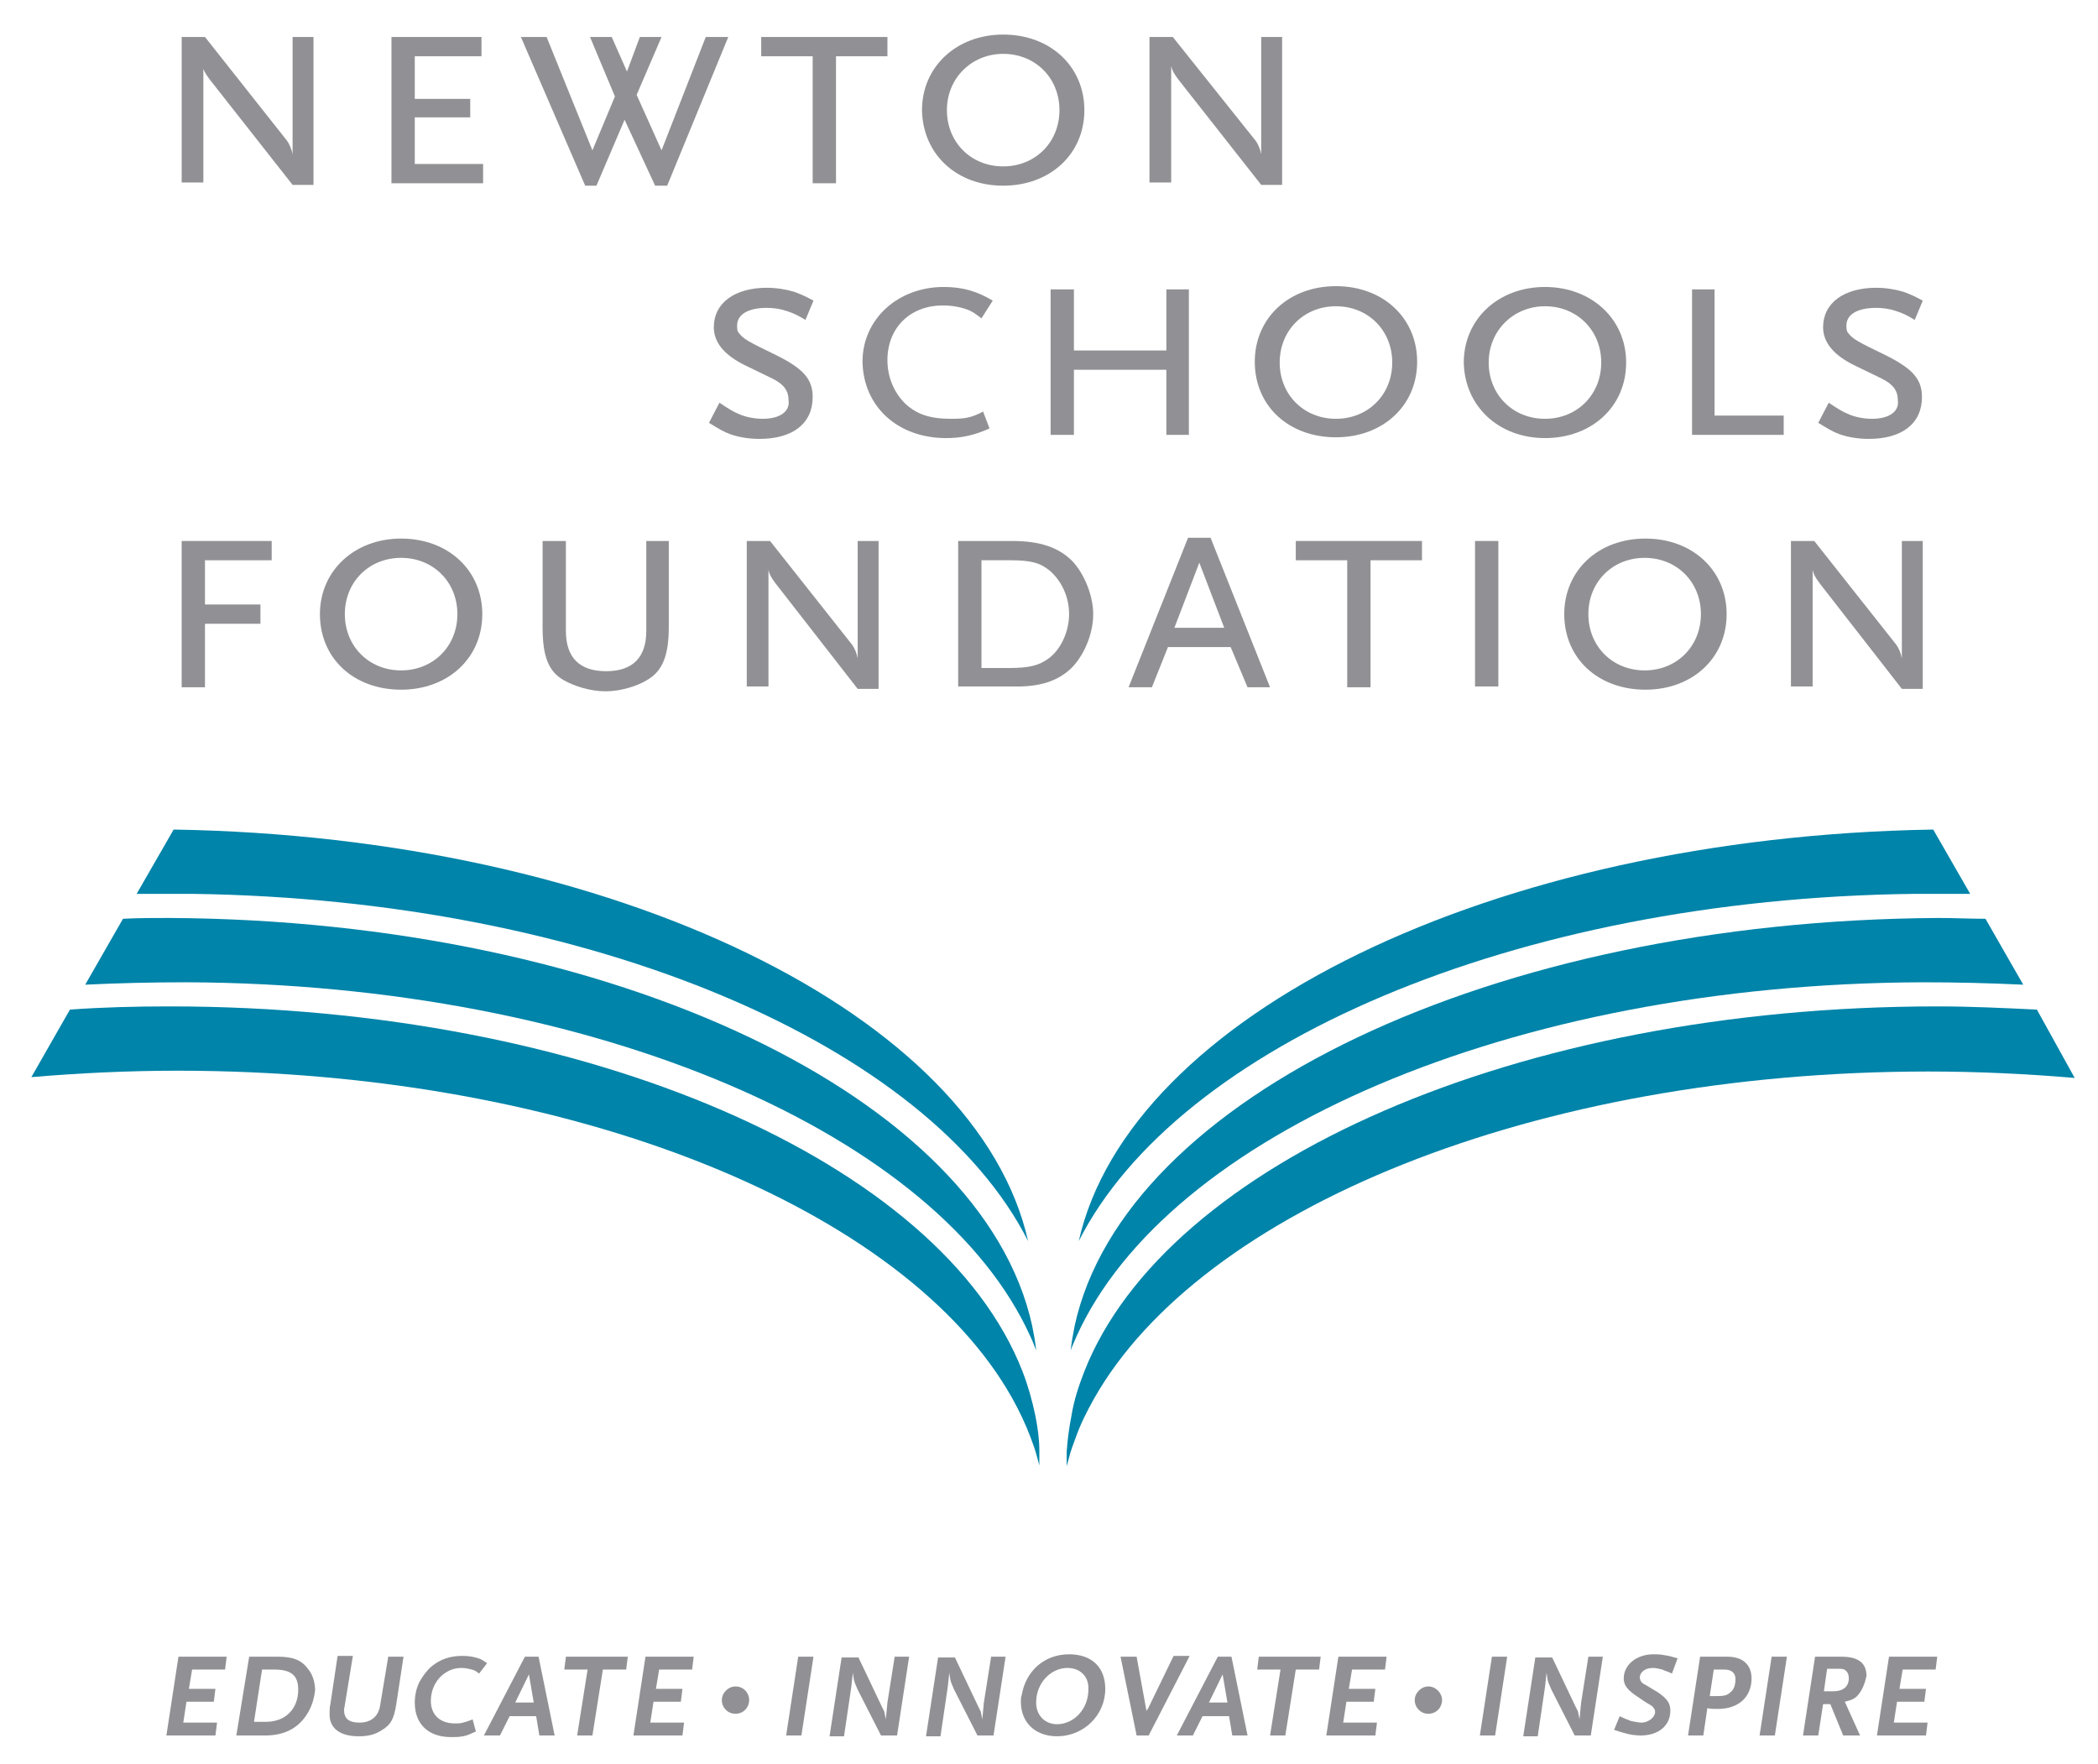 <?xml version="1.0" encoding="utf-8"?>
<!-- Generator: Adobe Illustrator 16.0.0, SVG Export Plug-In . SVG Version: 6.00 Build 0)  -->
<!DOCTYPE svg PUBLIC "-//W3C//DTD SVG 1.1//EN" "http://www.w3.org/Graphics/SVG/1.1/DTD/svg11.dtd">
<svg version="1.1" id="Layer_1" xmlns="http://www.w3.org/2000/svg" xmlns:xlink="http://www.w3.org/1999/xlink" x="0px" y="0px"
	 width="261px" height="219.5px" viewBox="0 0 261 219.5" style="enable-background:new 0 0 261 219.5;" xml:space="preserve">
<style type="text/css">
<![CDATA[
	.st0{fill:#919195;}
	.st1{fill:none;}
	.st2{fill:#0084A9;}
]]>
</style>
<g>
	<polygon class="st1" points="152.3,78.1 149.2,69.9 146.1,78.1 	"/>
	<path class="st1" d="M166.2,52.1c4,0,7-3,7-7s-3-7-7-7s-7,3-7,7S162.2,52.1,166.2,52.1z"/>
	<path class="st1" d="M204.6,83.4c4,0,7-3,7-7s-3-7-7-7s-7,3-7,7S200.6,83.4,204.6,83.4z"/>
	<path class="st1" d="M124.8,20.7c4,0,7-3,7-7c0-4-3-7-7-7c-4,0-7,3-7,7C117.8,17.7,120.9,20.7,124.8,20.7z"/>
	<path class="st1" d="M192.2,52.1c4,0,7-3,7-7s-3-7-7-7c-4,0-7,3-7,7S188.3,52.1,192.2,52.1z"/>
	<path class="st1" d="M49.9,83.4c4,0,7-3,7-7s-3-7-7-7s-7,3-7,7S45.9,83.4,49.9,83.4z"/>
	<path class="st1" d="M133,76.4c0-2.1-0.9-4.1-2.4-5.4c-1.1-0.9-2.3-1.3-4.9-1.3h-3.6v13.4h3.3c2.6,0,3.9-0.3,5.1-1.3
		C132,80.6,133,78.4,133,76.4z"/>
	<path class="st2" d="M134.2,154.4c12.3-24.3,54-42.6,103.9-43.2c2.3,0,4.7,0,7,0l-4.6-8C185.5,104.1,140.5,126.4,134.2,154.4z"/>
	<path class="st2" d="M133.7,164.9c-0.2,1-0.4,2.1-0.5,3.1c0.2-0.6,0.5-1.2,0.7-1.7c11.3-25.1,54-43.9,105.2-44.1
		c4.2,0,8.4,0.1,12.6,0.3l-4.7-8.2c-1.9,0-3.9-0.1-5.8-0.1C185.5,114.5,139.9,136.6,133.7,164.9z"/>
	<path class="st2" d="M253.4,125.6c-4.1-0.2-8.2-0.4-12.4-0.4c-52.3,0-95.9,19.5-106.1,45.4c-0.7,1.8-1.3,3.6-1.6,5.5
		c-0.3,1.5-0.5,3-0.6,4.5c0,0.5,0,1,0,1.6c0,0.1,0,0.1,0,0.2c0.1-0.4,0.2-0.7,0.3-1.1c0.2-0.8,0.5-1.6,0.8-2.4
		c0.6-1.7,1.4-3.3,2.3-4.9c13.3-23.5,54.7-40.7,103.8-40.7c6.2,0,12.3,0.3,18.2,0.8L253.4,125.6z"/>
	<path class="st2" d="M24,111.2c49.9,0.7,91.6,18.9,103.9,43.2c-6.3-28.1-51.3-50.3-106.3-51.2l-4.6,8
		C19.3,111.2,21.6,111.2,24,111.2z"/>
	<path class="st2" d="M128.2,166.3c0.3,0.6,0.5,1.2,0.7,1.7c-0.1-1.1-0.3-2.1-0.5-3.1c-6.2-28.3-51.8-50.4-107.3-50.7
		c-2,0-3.9,0-5.8,0.1l-4.7,8.2c4.1-0.2,8.3-0.3,12.6-0.3C74.2,122.4,116.9,141.2,128.2,166.3z"/>
	<path class="st2" d="M128.8,176.1c-0.4-1.9-0.9-3.7-1.6-5.5c-10.1-25.9-53.8-45.4-106.1-45.4c-4.2,0-8.3,0.1-12.4,0.4l-4.8,8.4
		c5.9-0.5,12-0.8,18.2-0.8c49.1,0,90.6,17.2,103.8,40.7c0.9,1.6,1.7,3.3,2.3,4.9c0.3,0.8,0.6,1.6,0.8,2.4c0.1,0.4,0.2,0.7,0.3,1.1
		c0-0.1,0-0.1,0-0.2c0-0.5,0-1,0-1.6C129.3,179.1,129.1,177.6,128.8,176.1z"/>
	<path class="st0" d="M133.4,83c1.6-1.7,2.6-4.3,2.6-6.6c0-2.3-1.1-5-2.6-6.6c-1.7-1.7-4-2.5-7.5-2.5h-6.7v18.1h6.7
		C129.4,85.5,131.7,84.7,133.4,83z M122.1,83.1V69.7h3.6c2.5,0,3.7,0.3,4.9,1.3c1.5,1.3,2.4,3.3,2.4,5.4c0,2-0.9,4.2-2.4,5.4
		c-1.3,1-2.5,1.3-5.1,1.3H122.1z"/>
	<path class="st0" d="M194.6,76.4c0,5.5,4.2,9.4,10.1,9.4c5.8,0,10.1-3.9,10.1-9.4c0-5.4-4.2-9.4-10.1-9.4
		C198.8,67,194.6,71,194.6,76.4z M204.6,69.4c4,0,7,3,7,7s-3,7-7,7s-7-3-7-7S200.6,69.4,204.6,69.4z"/>
	<polygon class="st0" points="161.2,69.7 167.6,69.7 167.6,85.5 170.5,85.5 170.5,69.7 176.9,69.7 176.9,67.3 161.2,67.3 	"/>
	<polygon class="st0" points="25.5,77.6 32.4,77.6 32.4,75.2 25.5,75.2 25.5,69.7 33.8,69.7 33.8,67.3 22.6,67.3 22.6,85.5 
		25.5,85.5 	"/>
	<path class="st0" d="M140.4,85.5h2.9l2-5h7.8l2.1,5h2.8l-7.4-18.6h-2.8L140.4,85.5z M152.3,78.1h-6.2l3.1-8.1L152.3,78.1z"/>
	<path class="st0" d="M225.5,70.9c0.1,0.5,0.3,0.9,0.9,1.7l10.2,13.1h2.6V67.3h-2.6v14.6c-0.1-0.6-0.4-1.3-0.7-1.7l-10.2-12.9h-2.9
		v18.1h2.7V70.9z"/>
	<path class="st0" d="M67.5,67.3v10.7c0,3.6,0.7,5.5,2.6,6.6c1.4,0.8,3.4,1.4,5.2,1.4h0.1c1.7,0,3.8-0.6,5.1-1.4
		c1.9-1.1,2.7-3,2.7-6.6V67.3h-2.8v11.2c0,3.3-1.7,5-5,5s-5-1.7-5-5V67.3H67.5z"/>
	<path class="st0" d="M95.6,70.9c0.1,0.5,0.3,0.9,0.9,1.7l10.2,13.1h2.6V67.3h-2.6v14.6c-0.1-0.6-0.4-1.3-0.7-1.7L95.8,67.3h-2.9
		v18.1h2.7V70.9z"/>
	<path class="st0" d="M49.9,85.8c5.8,0,10.1-3.9,10.1-9.4c0-5.4-4.2-9.4-10.1-9.4c-5.8,0-10.1,4-10.1,9.4
		C39.8,81.9,44,85.8,49.9,85.8z M49.9,69.4c4,0,7,3,7,7s-3,7-7,7s-7-3-7-7S45.9,69.4,49.9,69.4z"/>
	<rect x="183.5" y="67.3" class="st0" width="2.9" height="18.1"/>
	<polygon class="st0" points="221.9,51.7 213.3,51.7 213.3,36 210.5,36 210.5,54.1 221.9,54.1 	"/>
	<path class="st0" d="M117.7,54.5c1.8,0,3.4-0.3,5.4-1.2l-0.8-2.1c-1.5,0.8-2.3,0.9-4,0.9c-2.7,0-4.3-0.6-5.7-1.9
		c-1.4-1.4-2.2-3.3-2.2-5.4c0-4,2.8-6.8,6.9-6.8c1.1,0,2.2,0.2,3,0.5c0.6,0.2,1,0.5,1.8,1.1l1.4-2.2c-2-1.2-3.8-1.7-6.1-1.7
		c-5.7,0-10.1,4-10.1,9.3C107.4,50.6,111.7,54.5,117.7,54.5z"/>
	<path class="st0" d="M156.1,45c0,5.5,4.2,9.4,10.1,9.4c5.8,0,10.1-3.9,10.1-9.4c0-5.4-4.2-9.4-10.1-9.4
		C160.3,35.6,156.1,39.6,156.1,45z M166.2,38.1c4,0,7,3,7,7s-3,7-7,7s-7-3-7-7S162.2,38.1,166.2,38.1z"/>
	<path class="st0" d="M192.2,54.5c5.8,0,10.1-3.9,10.1-9.4c0-5.4-4.3-9.4-10.1-9.4c-5.8,0-10.1,4-10.1,9.4
		C182.2,50.5,186.4,54.5,192.2,54.5z M192.2,38.1c4,0,7,3,7,7s-3,7-7,7c-4,0-7-3-7-7S188.3,38.1,192.2,38.1z"/>
	<path class="st0" d="M94.9,52.1c-1,0-2.1-0.2-3-0.6c-0.7-0.3-1.2-0.6-2.4-1.4l-1.3,2.5c1.3,0.8,1.8,1.1,2.6,1.4
		c1.1,0.4,2.4,0.6,3.7,0.6c4.1,0,6.6-1.9,6.6-5.2c0-2.2-1.1-3.5-4.5-5.2c-3.5-1.7-4.1-2-4.7-2.8c-0.2-0.2-0.2-0.6-0.2-0.9
		c0-1.4,1.4-2.2,3.7-2.2c0.8,0,1.6,0.1,2.5,0.4c0.9,0.3,1.3,0.5,2.3,1.1l1-2.4c-1.1-0.6-1.6-0.8-2.4-1.1c-1-0.3-2.2-0.5-3.4-0.5
		c-4,0-6.6,1.9-6.6,4.9c0,1.9,1.3,3.5,4,4.8l3.3,1.6c1.4,0.7,2,1.5,2,2.7C98.3,51.2,97,52.1,94.9,52.1z"/>
	<polygon class="st0" points="130.7,36 130.7,54.1 133.6,54.1 133.6,46 145.1,46 145.1,54.1 147.9,54.1 147.9,36 145.1,36 
		145.1,43.6 133.6,43.6 133.6,36 	"/>
	<path class="st0" d="M232.9,52.1c-1,0-2.1-0.2-3-0.6c-0.7-0.3-1.2-0.6-2.4-1.4l-1.3,2.5c1.3,0.8,1.8,1.1,2.6,1.4
		c1.1,0.4,2.4,0.6,3.7,0.6c4.1,0,6.6-1.9,6.6-5.2c0-2.2-1.1-3.5-4.5-5.2c-3.5-1.7-4.1-2-4.7-2.8c-0.2-0.2-0.2-0.6-0.2-0.9
		c0-1.4,1.4-2.2,3.7-2.2c0.8,0,1.6,0.1,2.5,0.4c0.9,0.3,1.3,0.5,2.3,1.1l1-2.4c-1.1-0.6-1.6-0.8-2.4-1.1c-1-0.3-2.2-0.5-3.4-0.5
		c-4,0-6.6,1.9-6.6,4.9c0,1.9,1.3,3.5,4,4.8l3.3,1.6c1.4,0.7,2,1.5,2,2.7C236.3,51.2,235,52.1,232.9,52.1z"/>
	<path class="st0" d="M25.2,8.2c0.1,0.5,0.3,0.9,0.9,1.7L36.4,23H39V4.6h-2.6v14.6c-0.1-0.6-0.4-1.3-0.7-1.7L25.5,4.6h-2.9v18.1h2.7
		V8.2z"/>
	<path class="st0" d="M124.8,23.1c5.8,0,10.1-3.9,10.1-9.4c0-5.4-4.2-9.4-10.1-9.4c-5.8,0-10.1,4-10.1,9.4
		C114.8,19.2,119,23.1,124.8,23.1z M124.8,6.7c4,0,7,3,7,7c0,4-3,7-7,7c-4,0-7-3-7-7C117.8,9.7,120.9,6.7,124.8,6.7z"/>
	<polygon class="st0" points="60.1,20.4 51.6,20.4 51.6,14.6 58.5,14.6 58.5,12.3 51.6,12.3 51.6,7 59.9,7 59.9,4.6 48.7,4.6 
		48.7,22.8 60.1,22.8 	"/>
	<path class="st0" d="M145.7,8.2c0.1,0.5,0.3,0.9,0.9,1.7L156.9,23h2.6V4.6h-2.6v14.6c-0.1-0.6-0.4-1.3-0.7-1.7L145.9,4.6h-2.9v18.1
		h2.7V8.2z"/>
	<polygon class="st0" points="74.2,23.1 77.7,14.9 81.5,23.1 83,23.1 90.6,4.6 87.8,4.6 82.3,18.7 79.2,11.8 82.3,4.6 79.6,4.6 
		78,8.9 76.1,4.6 73.4,4.6 76.5,12 73.7,18.7 68,4.6 64.8,4.6 72.8,23.1 	"/>
	<polygon class="st0" points="101.1,22.8 104,22.8 104,7 110.4,7 110.4,4.6 94.7,4.6 94.7,7 101.1,7 	"/>
</g>
<g>
	<path class="st0" d="M28,207.7h-4.1l-0.4,2.4h3.3l-0.2,1.6h-3.4l-0.4,2.6h4.2l-0.2,1.6h-6.1l1.5-9.8h6L28,207.7z"/>
	<path class="st0" d="M38.4,212.9c-1.1,2-2.9,3-5.4,3h-3.6l1.6-9.8h3.6c1.8,0,2.9,0.4,3.7,1.5c0.6,0.7,0.9,1.7,0.9,2.7
		C39.1,211.1,38.9,212,38.4,212.9z M34.1,207.7h-1.5l-1,6.5h1.5c2.4,0,4-1.6,4-4C37.1,208.4,36.2,207.7,34.1,207.7z"/>
	<path class="st0" d="M49.3,212c-0.3,1.9-0.7,2.6-1.9,3.3c-0.8,0.5-1.6,0.7-2.8,0.7c-2.3,0-3.6-1-3.6-2.7c0-0.4,0-0.9,0.1-1.3l0.9-6
		h1.9l-1,6.1c0,0.2-0.1,0.4-0.1,0.6c0,1.1,0.6,1.6,1.9,1.6c1.5,0,2.4-0.8,2.6-2.2l1-6h1.9L49.3,212z"/>
	<path class="st0" d="M59.6,208.2c-0.4-0.3-0.5-0.4-0.9-0.5c-0.4-0.1-0.8-0.2-1.3-0.2c-2.1,0-3.8,1.8-3.8,4.1c0,1.7,1.1,2.8,3,2.8
		c0.3,0,0.7,0,1-0.1c0.4-0.1,0.7-0.2,1.2-0.4l0.4,1.5c-0.7,0.3-1,0.5-1.6,0.6c-0.5,0.1-1,0.1-1.5,0.1c-2.8,0-4.5-1.6-4.5-4.3
		c0-0.9,0.2-1.8,0.6-2.6c0.4-0.7,0.9-1.4,1.5-1.9c1.1-0.9,2.3-1.3,3.8-1.3c0.8,0,1.4,0.1,2,0.3c0.4,0.1,0.6,0.3,1.1,0.6L59.6,208.2z
		"/>
	<path class="st0" d="M67.1,215.9l-0.4-2.4h-3.3l-1.2,2.4h-2l5.1-9.8H67l2,9.8H67.1z M65.8,208.3l-1.7,3.5h2.3L65.8,208.3z"/>
	<path class="st0" d="M77.9,207.7H75l-1.3,8.2h-1.9l1.3-8.2h-2.9l0.2-1.6h7.7L77.9,207.7z"/>
	<path class="st0" d="M86.1,207.7H82l-0.4,2.4h3.3l-0.2,1.6h-3.4l-0.4,2.6h4.2l-0.2,1.6h-6.1l1.5-9.8h6L86.1,207.7z"/>
	<path class="st0" d="M91.5,213.2c-1,0-1.7-0.8-1.7-1.7s0.8-1.7,1.7-1.7c1,0,1.7,0.8,1.7,1.7S92.5,213.2,91.5,213.2z"/>
	<path class="st0" d="M99.7,215.9h-1.9l1.5-9.8h1.9L99.7,215.9z"/>
	<path class="st0" d="M111.6,215.9h-2l-2.9-5.7c-0.1-0.2-0.2-0.5-0.3-0.7c-0.2-0.5-0.2-0.7-0.3-1.4l-0.2,1.8l-0.9,6.1h-1.8l1.5-9.8
		h2.1l2.9,6.1c0.1,0.2,0.2,0.4,0.3,0.6c0.1,0.4,0.1,0.5,0.2,1l0.2-2.1l0.9-5.7h1.8L111.6,215.9z"/>
	<path class="st0" d="M123.6,215.9h-2l-2.9-5.7c-0.1-0.2-0.2-0.5-0.3-0.7c-0.2-0.5-0.2-0.7-0.3-1.4l-0.2,1.8l-0.9,6.1h-1.8l1.5-9.8
		h2.1l2.9,6.1c0.1,0.2,0.2,0.4,0.3,0.6c0.1,0.4,0.1,0.5,0.2,1l0.2-2.1l0.9-5.7h1.8L123.6,215.9z"/>
	<path class="st0" d="M131.5,216c-2.7,0-4.5-1.7-4.5-4.3c0-0.3,0-0.5,0.1-0.8c0.5-3,2.8-5.1,5.9-5.1c2.8,0,4.5,1.6,4.5,4.3
		C137.5,213.4,134.8,216,131.5,216z M132.8,207.5c-2.1,0-3.9,1.9-3.9,4.3c0,1.6,1.1,2.7,2.6,2.7c2.1,0,3.9-1.9,3.9-4.3
		C135.5,208.6,134.4,207.5,132.8,207.5z"/>
	<path class="st0" d="M142.9,215.9h-1.5l-2-9.8h2l1.2,6.6c0,0,0,0.1,0,0.1c0,0.1,0,0.1,0,0.2v0v0.1c0-0.2,0-0.3,0.1-0.4l0.1-0.1
		l3.2-6.6h2L142.9,215.9z"/>
	<path class="st0" d="M153.3,215.9l-0.4-2.4h-3.3l-1.2,2.4h-2l5.1-9.8h1.7l2,9.8H153.3z M152.1,208.3l-1.7,3.5h2.3L152.1,208.3z"/>
	<path class="st0" d="M164.1,207.7h-2.9l-1.3,8.2H158l1.3-8.2h-2.9l0.2-1.6h7.7L164.1,207.7z"/>
	<path class="st0" d="M172.3,207.7h-4.1l-0.4,2.4h3.3l-0.2,1.6h-3.4l-0.4,2.6h4.2l-0.2,1.6H165l1.5-9.8h6L172.3,207.7z"/>
	<path class="st0" d="M177.7,213.2c-1,0-1.7-0.8-1.7-1.7s0.8-1.7,1.7-1.7s1.7,0.8,1.7,1.7S178.7,213.2,177.7,213.2z"/>
	<path class="st0" d="M186,215.9h-1.9l1.5-9.8h1.9L186,215.9z"/>
	<path class="st0" d="M197.9,215.9h-2l-2.9-5.7c-0.1-0.2-0.2-0.5-0.3-0.7c-0.2-0.5-0.2-0.7-0.3-1.4l-0.2,1.8l-0.9,6.1h-1.8l1.5-9.8
		h2.1l2.9,6.1c0.1,0.2,0.2,0.4,0.3,0.6c0.1,0.4,0.1,0.5,0.2,1l0.2-2.1l0.9-5.7h1.8L197.9,215.9z"/>
	<path class="st0" d="M208,208.2c-0.6-0.3-0.8-0.3-1.2-0.5c-0.4-0.1-0.8-0.2-1.2-0.2c-0.9,0-1.6,0.5-1.6,1.2c0,0.3,0.2,0.7,0.7,0.9
		l1.5,0.9c1.2,0.8,1.6,1.4,1.6,2.3c0,1.9-1.5,3.1-3.7,3.1c-0.6,0-1.4-0.1-2-0.3c-0.4-0.1-0.7-0.2-1.3-0.4l0.7-1.7
		c0.6,0.3,0.9,0.4,1.4,0.6c0.5,0.1,1,0.2,1.3,0.2c0.9,0,1.7-0.7,1.7-1.3c0-0.1,0-0.3-0.1-0.4c-0.1-0.2-0.3-0.4-0.5-0.5
		c-0.2-0.1-0.7-0.4-1.4-0.9c-1.4-0.9-1.9-1.5-1.9-2.4c0-1.7,1.6-3,3.7-3c0.4,0,0.9,0,1.3,0.1c0.7,0.1,1,0.2,1.7,0.4L208,208.2z"/>
	<path class="st0" d="M213.7,212.6c-0.5,0-0.9,0-1.3-0.1l-0.5,3.4H210l1.5-9.8h3.4c1.9,0,3,1,3,2.7
		C217.9,211.1,216.3,212.6,213.7,212.6z M214.5,207.7h-1.3l-0.5,3.3l0.2,0c0.3,0,0.5,0,0.7,0c0.9,0,1.3-0.1,1.7-0.5
		c0.4-0.3,0.6-0.9,0.6-1.6C215.9,208.1,215.4,207.7,214.5,207.7z"/>
	<path class="st0" d="M220.8,215.9h-1.9l1.5-9.8h1.9L220.8,215.9z"/>
	<path class="st0" d="M231.2,210.8c-0.4,0.5-0.8,0.7-1.7,0.9l1.9,4.2h-2.1l-1.6-3.9h-0.9l-0.6,3.9h-1.9l1.5-9.8h3.3
		c2.1,0,3.1,0.8,3.1,2.4C232,209.4,231.7,210.2,231.2,210.8z M229.7,207.9c-0.3-0.3-0.5-0.3-1.2-0.3h-1.2l-0.4,2.8h1.2
		c1.2,0,1.9-0.6,1.9-1.6C230,208.4,229.9,208.1,229.7,207.9z"/>
	<path class="st0" d="M240.8,207.7h-4.1l-0.4,2.4h3.3l-0.2,1.6h-3.4l-0.4,2.6h4.2l-0.2,1.6h-6.1l1.5-9.8h6L240.8,207.7z"/>
</g>
</svg>
